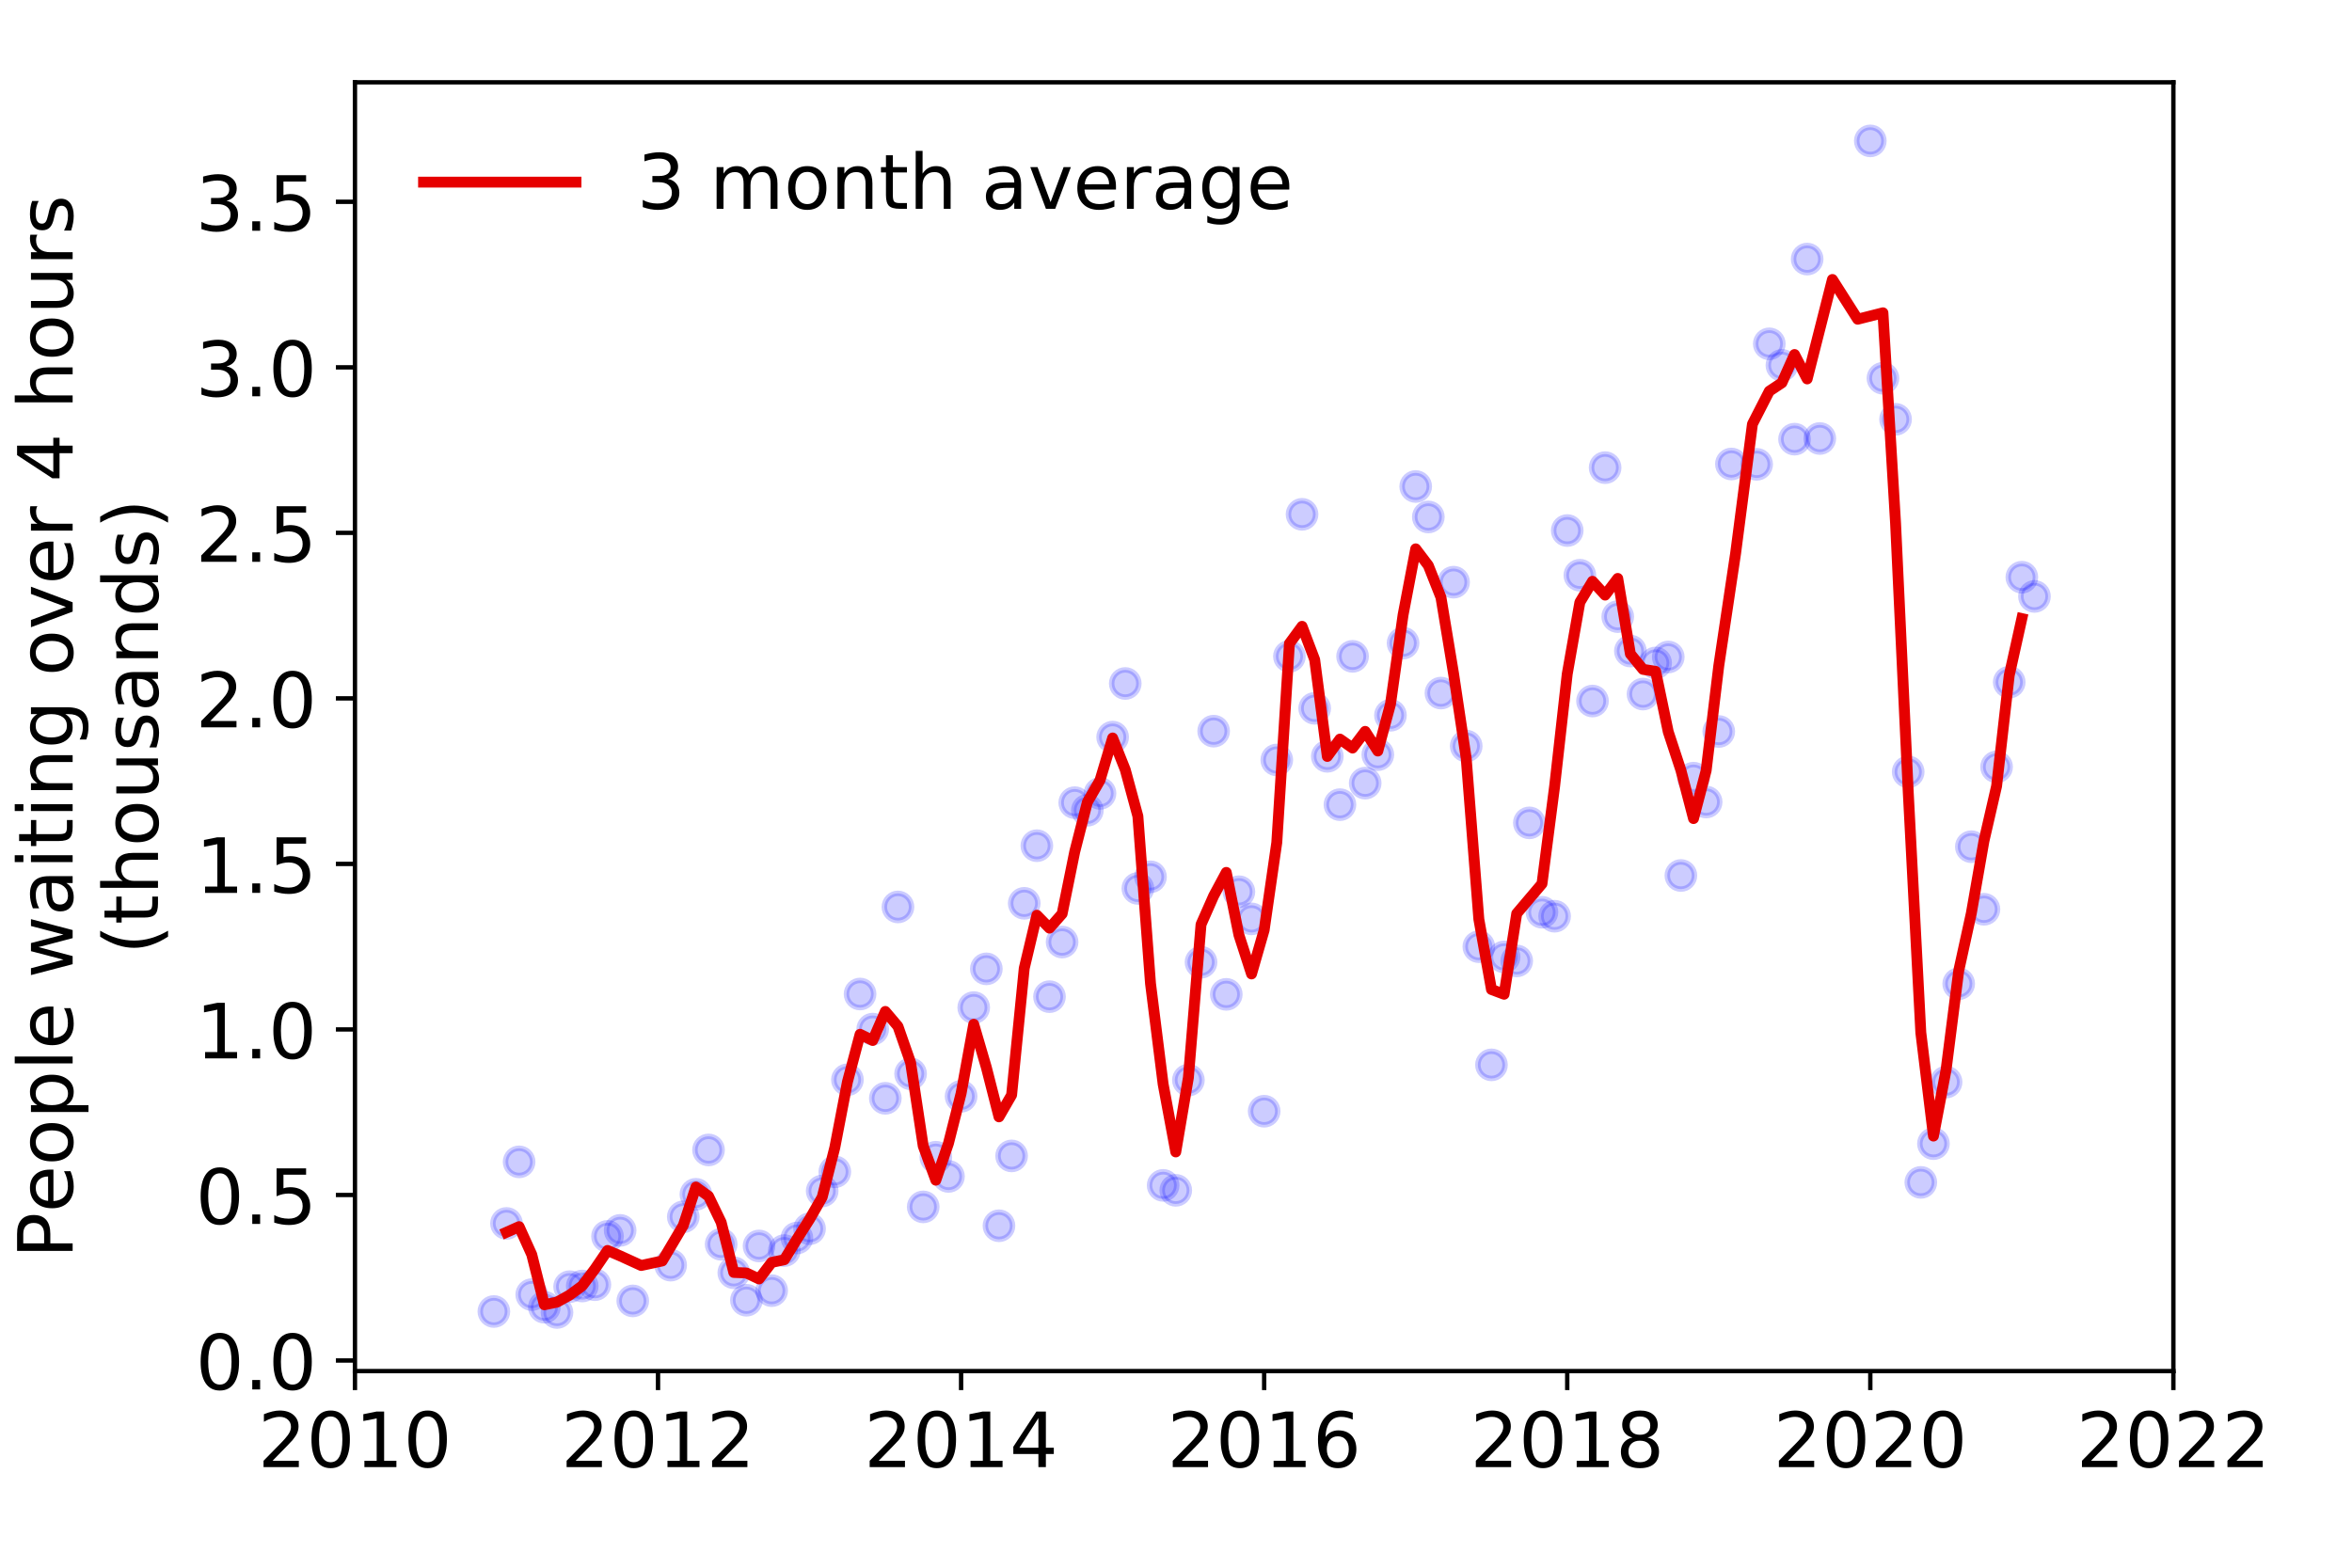 <?xml version="1.0" encoding="utf-8" standalone="no"?>
<!DOCTYPE svg PUBLIC "-//W3C//DTD SVG 1.1//EN"
  "http://www.w3.org/Graphics/SVG/1.1/DTD/svg11.dtd">
<!-- Created with matplotlib (https://matplotlib.org/) -->
<svg height="288pt" version="1.1" viewBox="0 0 432 288" width="432pt" xmlns="http://www.w3.org/2000/svg" xmlns:xlink="http://www.w3.org/1999/xlink">
 <defs>
  <style type="text/css">
*{stroke-linecap:butt;stroke-linejoin:round;}
  </style>
 </defs>
 <g id="figure_1">
  <g id="patch_1">
   <path d="M 0 288 
L 432 288 
L 432 0 
L 0 0 
z
" style="fill:#ffffff;"/>
  </g>
  <g id="axes_1">
   <g id="patch_2">
    <path d="M 65.195 251.88 
L 399.192 251.88 
L 399.192 15.12 
L 65.195 15.12 
z
" style="fill:#ffffff;"/>
   </g>
   <g id="matplotlib.axis_1">
    <g id="xtick_1">
     <g id="line2d_1">
      <defs>
       <path d="M 0 0 
L 0 3.5 
" id="m118f8f3fd8" style="stroke:#000000;stroke-width:0.8;"/>
      </defs>
      <g>
       <use style="stroke:#000000;stroke-width:0.8;" x="65.195" xlink:href="#m118f8f3fd8" y="251.88"/>
      </g>
     </g>
     <g id="text_1">
      <!-- 2010 -->
      <defs>
       <path d="M 19.188 8.297 
L 53.609 8.297 
L 53.609 0 
L 7.328 0 
L 7.328 8.297 
Q 12.938 14.109 22.625 23.891 
Q 32.328 33.688 34.812 36.531 
Q 39.547 41.844 41.422 45.531 
Q 43.312 49.219 43.312 52.781 
Q 43.312 58.594 39.234 62.25 
Q 35.156 65.922 28.609 65.922 
Q 23.969 65.922 18.812 64.312 
Q 13.672 62.703 7.812 59.422 
L 7.812 69.391 
Q 13.766 71.781 18.938 73 
Q 24.125 74.219 28.422 74.219 
Q 39.75 74.219 46.484 68.547 
Q 53.219 62.891 53.219 53.422 
Q 53.219 48.922 51.531 44.891 
Q 49.859 40.875 45.406 35.406 
Q 44.188 33.984 37.641 27.219 
Q 31.109 20.453 19.188 8.297 
z
" id="DejaVuSans-50"/>
       <path d="M 31.781 66.406 
Q 24.172 66.406 20.328 58.906 
Q 16.5 51.422 16.5 36.375 
Q 16.5 21.391 20.328 13.891 
Q 24.172 6.391 31.781 6.391 
Q 39.453 6.391 43.281 13.891 
Q 47.125 21.391 47.125 36.375 
Q 47.125 51.422 43.281 58.906 
Q 39.453 66.406 31.781 66.406 
z
M 31.781 74.219 
Q 44.047 74.219 50.516 64.516 
Q 56.984 54.828 56.984 36.375 
Q 56.984 17.969 50.516 8.266 
Q 44.047 -1.422 31.781 -1.422 
Q 19.531 -1.422 13.062 8.266 
Q 6.594 17.969 6.594 36.375 
Q 6.594 54.828 13.062 64.516 
Q 19.531 74.219 31.781 74.219 
z
" id="DejaVuSans-48"/>
       <path d="M 12.406 8.297 
L 28.516 8.297 
L 28.516 63.922 
L 10.984 60.406 
L 10.984 69.391 
L 28.422 72.906 
L 38.281 72.906 
L 38.281 8.297 
L 54.391 8.297 
L 54.391 0 
L 12.406 0 
z
" id="DejaVuSans-49"/>
      </defs>
      <g transform="translate(47.38 269.518)scale(0.14 -0.14)">
       <use xlink:href="#DejaVuSans-50"/>
       <use x="63.623" xlink:href="#DejaVuSans-48"/>
       <use x="127.246" xlink:href="#DejaVuSans-49"/>
       <use x="190.869" xlink:href="#DejaVuSans-48"/>
      </g>
     </g>
    </g>
    <g id="xtick_2">
     <g id="line2d_2">
      <g>
       <use style="stroke:#000000;stroke-width:0.8;" x="120.861" xlink:href="#m118f8f3fd8" y="251.88"/>
      </g>
     </g>
     <g id="text_2">
      <!-- 2012 -->
      <g transform="translate(103.046 269.518)scale(0.14 -0.14)">
       <use xlink:href="#DejaVuSans-50"/>
       <use x="63.623" xlink:href="#DejaVuSans-48"/>
       <use x="127.246" xlink:href="#DejaVuSans-49"/>
       <use x="190.869" xlink:href="#DejaVuSans-50"/>
      </g>
     </g>
    </g>
    <g id="xtick_3">
     <g id="line2d_3">
      <g>
       <use style="stroke:#000000;stroke-width:0.8;" x="176.528" xlink:href="#m118f8f3fd8" y="251.88"/>
      </g>
     </g>
     <g id="text_3">
      <!-- 2014 -->
      <defs>
       <path d="M 37.797 64.312 
L 12.891 25.391 
L 37.797 25.391 
z
M 35.203 72.906 
L 47.609 72.906 
L 47.609 25.391 
L 58.016 25.391 
L 58.016 17.188 
L 47.609 17.188 
L 47.609 0 
L 37.797 0 
L 37.797 17.188 
L 4.891 17.188 
L 4.891 26.703 
z
" id="DejaVuSans-52"/>
      </defs>
      <g transform="translate(158.713 269.518)scale(0.14 -0.14)">
       <use xlink:href="#DejaVuSans-50"/>
       <use x="63.623" xlink:href="#DejaVuSans-48"/>
       <use x="127.246" xlink:href="#DejaVuSans-49"/>
       <use x="190.869" xlink:href="#DejaVuSans-52"/>
      </g>
     </g>
    </g>
    <g id="xtick_4">
     <g id="line2d_4">
      <g>
       <use style="stroke:#000000;stroke-width:0.8;" x="232.194" xlink:href="#m118f8f3fd8" y="251.88"/>
      </g>
     </g>
     <g id="text_4">
      <!-- 2016 -->
      <defs>
       <path d="M 33.016 40.375 
Q 26.375 40.375 22.484 35.828 
Q 18.609 31.297 18.609 23.391 
Q 18.609 15.531 22.484 10.953 
Q 26.375 6.391 33.016 6.391 
Q 39.656 6.391 43.531 10.953 
Q 47.406 15.531 47.406 23.391 
Q 47.406 31.297 43.531 35.828 
Q 39.656 40.375 33.016 40.375 
z
M 52.594 71.297 
L 52.594 62.312 
Q 48.875 64.062 45.094 64.984 
Q 41.312 65.922 37.594 65.922 
Q 27.828 65.922 22.672 59.328 
Q 17.531 52.734 16.797 39.406 
Q 19.672 43.656 24.016 45.922 
Q 28.375 48.188 33.594 48.188 
Q 44.578 48.188 50.953 41.516 
Q 57.328 34.859 57.328 23.391 
Q 57.328 12.156 50.688 5.359 
Q 44.047 -1.422 33.016 -1.422 
Q 20.359 -1.422 13.672 8.266 
Q 6.984 17.969 6.984 36.375 
Q 6.984 53.656 15.188 63.938 
Q 23.391 74.219 37.203 74.219 
Q 40.922 74.219 44.703 73.484 
Q 48.484 72.75 52.594 71.297 
z
" id="DejaVuSans-54"/>
      </defs>
      <g transform="translate(214.379 269.518)scale(0.14 -0.14)">
       <use xlink:href="#DejaVuSans-50"/>
       <use x="63.623" xlink:href="#DejaVuSans-48"/>
       <use x="127.246" xlink:href="#DejaVuSans-49"/>
       <use x="190.869" xlink:href="#DejaVuSans-54"/>
      </g>
     </g>
    </g>
    <g id="xtick_5">
     <g id="line2d_5">
      <g>
       <use style="stroke:#000000;stroke-width:0.8;" x="287.86" xlink:href="#m118f8f3fd8" y="251.88"/>
      </g>
     </g>
     <g id="text_5">
      <!-- 2018 -->
      <defs>
       <path d="M 31.781 34.625 
Q 24.75 34.625 20.719 30.859 
Q 16.703 27.094 16.703 20.516 
Q 16.703 13.922 20.719 10.156 
Q 24.75 6.391 31.781 6.391 
Q 38.812 6.391 42.859 10.172 
Q 46.922 13.969 46.922 20.516 
Q 46.922 27.094 42.891 30.859 
Q 38.875 34.625 31.781 34.625 
z
M 21.922 38.812 
Q 15.578 40.375 12.031 44.719 
Q 8.5 49.078 8.5 55.328 
Q 8.5 64.062 14.719 69.141 
Q 20.953 74.219 31.781 74.219 
Q 42.672 74.219 48.875 69.141 
Q 55.078 64.062 55.078 55.328 
Q 55.078 49.078 51.531 44.719 
Q 48 40.375 41.703 38.812 
Q 48.828 37.156 52.797 32.312 
Q 56.781 27.484 56.781 20.516 
Q 56.781 9.906 50.312 4.234 
Q 43.844 -1.422 31.781 -1.422 
Q 19.734 -1.422 13.25 4.234 
Q 6.781 9.906 6.781 20.516 
Q 6.781 27.484 10.781 32.312 
Q 14.797 37.156 21.922 38.812 
z
M 18.312 54.391 
Q 18.312 48.734 21.844 45.562 
Q 25.391 42.391 31.781 42.391 
Q 38.141 42.391 41.719 45.562 
Q 45.312 48.734 45.312 54.391 
Q 45.312 60.062 41.719 63.234 
Q 38.141 66.406 31.781 66.406 
Q 25.391 66.406 21.844 63.234 
Q 18.312 60.062 18.312 54.391 
z
" id="DejaVuSans-56"/>
      </defs>
      <g transform="translate(270.045 269.518)scale(0.14 -0.14)">
       <use xlink:href="#DejaVuSans-50"/>
       <use x="63.623" xlink:href="#DejaVuSans-48"/>
       <use x="127.246" xlink:href="#DejaVuSans-49"/>
       <use x="190.869" xlink:href="#DejaVuSans-56"/>
      </g>
     </g>
    </g>
    <g id="xtick_6">
     <g id="line2d_6">
      <g>
       <use style="stroke:#000000;stroke-width:0.8;" x="343.526" xlink:href="#m118f8f3fd8" y="251.88"/>
      </g>
     </g>
     <g id="text_6">
      <!-- 2020 -->
      <g transform="translate(325.711 269.518)scale(0.14 -0.14)">
       <use xlink:href="#DejaVuSans-50"/>
       <use x="63.623" xlink:href="#DejaVuSans-48"/>
       <use x="127.246" xlink:href="#DejaVuSans-50"/>
       <use x="190.869" xlink:href="#DejaVuSans-48"/>
      </g>
     </g>
    </g>
    <g id="xtick_7">
     <g id="line2d_7">
      <g>
       <use style="stroke:#000000;stroke-width:0.8;" x="399.192" xlink:href="#m118f8f3fd8" y="251.88"/>
      </g>
     </g>
     <g id="text_7">
      <!-- 2022 -->
      <g transform="translate(381.377 269.518)scale(0.14 -0.14)">
       <use xlink:href="#DejaVuSans-50"/>
       <use x="63.623" xlink:href="#DejaVuSans-48"/>
       <use x="127.246" xlink:href="#DejaVuSans-50"/>
       <use x="190.869" xlink:href="#DejaVuSans-50"/>
      </g>
     </g>
    </g>
   </g>
   <g id="matplotlib.axis_2">
    <g id="ytick_1">
     <g id="line2d_8">
      <defs>
       <path d="M 0 0 
L -3.5 0 
" id="m96c4d629ee" style="stroke:#000000;stroke-width:0.8;"/>
      </defs>
      <g>
       <use style="stroke:#000000;stroke-width:0.8;" x="65.195" xlink:href="#m96c4d629ee" y="249.937"/>
      </g>
     </g>
     <g id="text_8">
      <!-- 0.0 -->
      <defs>
       <path d="M 10.688 12.406 
L 21 12.406 
L 21 0 
L 10.688 0 
z
" id="DejaVuSans-46"/>
      </defs>
      <g transform="translate(35.931 255.256)scale(0.14 -0.14)">
       <use xlink:href="#DejaVuSans-48"/>
       <use x="63.623" xlink:href="#DejaVuSans-46"/>
       <use x="95.41" xlink:href="#DejaVuSans-48"/>
      </g>
     </g>
    </g>
    <g id="ytick_2">
     <g id="line2d_9">
      <g>
       <use style="stroke:#000000;stroke-width:0.8;" x="65.195" xlink:href="#m96c4d629ee" y="219.528"/>
      </g>
     </g>
     <g id="text_9">
      <!-- 0.5 -->
      <defs>
       <path d="M 10.797 72.906 
L 49.516 72.906 
L 49.516 64.594 
L 19.828 64.594 
L 19.828 46.734 
Q 21.969 47.469 24.109 47.828 
Q 26.266 48.188 28.422 48.188 
Q 40.625 48.188 47.75 41.5 
Q 54.891 34.812 54.891 23.391 
Q 54.891 11.625 47.562 5.094 
Q 40.234 -1.422 26.906 -1.422 
Q 22.312 -1.422 17.547 -0.641 
Q 12.797 0.141 7.719 1.703 
L 7.719 11.625 
Q 12.109 9.234 16.797 8.062 
Q 21.484 6.891 26.703 6.891 
Q 35.156 6.891 40.078 11.328 
Q 45.016 15.766 45.016 23.391 
Q 45.016 31 40.078 35.438 
Q 35.156 39.891 26.703 39.891 
Q 22.75 39.891 18.812 39.016 
Q 14.891 38.141 10.797 36.281 
z
" id="DejaVuSans-53"/>
      </defs>
      <g transform="translate(35.931 224.847)scale(0.14 -0.14)">
       <use xlink:href="#DejaVuSans-48"/>
       <use x="63.623" xlink:href="#DejaVuSans-46"/>
       <use x="95.41" xlink:href="#DejaVuSans-53"/>
      </g>
     </g>
    </g>
    <g id="ytick_3">
     <g id="line2d_10">
      <g>
       <use style="stroke:#000000;stroke-width:0.8;" x="65.195" xlink:href="#m96c4d629ee" y="189.118"/>
      </g>
     </g>
     <g id="text_10">
      <!-- 1.0 -->
      <g transform="translate(35.931 194.437)scale(0.14 -0.14)">
       <use xlink:href="#DejaVuSans-49"/>
       <use x="63.623" xlink:href="#DejaVuSans-46"/>
       <use x="95.41" xlink:href="#DejaVuSans-48"/>
      </g>
     </g>
    </g>
    <g id="ytick_4">
     <g id="line2d_11">
      <g>
       <use style="stroke:#000000;stroke-width:0.8;" x="65.195" xlink:href="#m96c4d629ee" y="158.709"/>
      </g>
     </g>
     <g id="text_11">
      <!-- 1.5 -->
      <g transform="translate(35.931 164.028)scale(0.14 -0.14)">
       <use xlink:href="#DejaVuSans-49"/>
       <use x="63.623" xlink:href="#DejaVuSans-46"/>
       <use x="95.41" xlink:href="#DejaVuSans-53"/>
      </g>
     </g>
    </g>
    <g id="ytick_5">
     <g id="line2d_12">
      <g>
       <use style="stroke:#000000;stroke-width:0.8;" x="65.195" xlink:href="#m96c4d629ee" y="128.3"/>
      </g>
     </g>
     <g id="text_12">
      <!-- 2.0 -->
      <g transform="translate(35.931 133.619)scale(0.14 -0.14)">
       <use xlink:href="#DejaVuSans-50"/>
       <use x="63.623" xlink:href="#DejaVuSans-46"/>
       <use x="95.41" xlink:href="#DejaVuSans-48"/>
      </g>
     </g>
    </g>
    <g id="ytick_6">
     <g id="line2d_13">
      <g>
       <use style="stroke:#000000;stroke-width:0.8;" x="65.195" xlink:href="#m96c4d629ee" y="97.891"/>
      </g>
     </g>
     <g id="text_13">
      <!-- 2.5 -->
      <g transform="translate(35.931 103.21)scale(0.14 -0.14)">
       <use xlink:href="#DejaVuSans-50"/>
       <use x="63.623" xlink:href="#DejaVuSans-46"/>
       <use x="95.41" xlink:href="#DejaVuSans-53"/>
      </g>
     </g>
    </g>
    <g id="ytick_7">
     <g id="line2d_14">
      <g>
       <use style="stroke:#000000;stroke-width:0.8;" x="65.195" xlink:href="#m96c4d629ee" y="67.482"/>
      </g>
     </g>
     <g id="text_14">
      <!-- 3.0 -->
      <defs>
       <path d="M 40.578 39.312 
Q 47.656 37.797 51.625 33 
Q 55.609 28.219 55.609 21.188 
Q 55.609 10.406 48.188 4.484 
Q 40.766 -1.422 27.094 -1.422 
Q 22.516 -1.422 17.656 -0.516 
Q 12.797 0.391 7.625 2.203 
L 7.625 11.719 
Q 11.719 9.328 16.594 8.109 
Q 21.484 6.891 26.812 6.891 
Q 36.078 6.891 40.938 10.547 
Q 45.797 14.203 45.797 21.188 
Q 45.797 27.641 41.281 31.266 
Q 36.766 34.906 28.719 34.906 
L 20.219 34.906 
L 20.219 43.016 
L 29.109 43.016 
Q 36.375 43.016 40.234 45.922 
Q 44.094 48.828 44.094 54.297 
Q 44.094 59.906 40.109 62.906 
Q 36.141 65.922 28.719 65.922 
Q 24.656 65.922 20.016 65.031 
Q 15.375 64.156 9.812 62.312 
L 9.812 71.094 
Q 15.438 72.656 20.344 73.438 
Q 25.25 74.219 29.594 74.219 
Q 40.828 74.219 47.359 69.109 
Q 53.906 64.016 53.906 55.328 
Q 53.906 49.266 50.438 45.094 
Q 46.969 40.922 40.578 39.312 
z
" id="DejaVuSans-51"/>
      </defs>
      <g transform="translate(35.931 72.801)scale(0.14 -0.14)">
       <use xlink:href="#DejaVuSans-51"/>
       <use x="63.623" xlink:href="#DejaVuSans-46"/>
       <use x="95.41" xlink:href="#DejaVuSans-48"/>
      </g>
     </g>
    </g>
    <g id="ytick_8">
     <g id="line2d_15">
      <g>
       <use style="stroke:#000000;stroke-width:0.8;" x="65.195" xlink:href="#m96c4d629ee" y="37.072"/>
      </g>
     </g>
     <g id="text_15">
      <!-- 3.5 -->
      <g transform="translate(35.931 42.391)scale(0.14 -0.14)">
       <use xlink:href="#DejaVuSans-51"/>
       <use x="63.623" xlink:href="#DejaVuSans-46"/>
       <use x="95.41" xlink:href="#DejaVuSans-53"/>
      </g>
     </g>
    </g>
    <g id="text_16">
     <!-- People waiting over 4 hours -->
     <defs>
      <path d="M 19.672 64.797 
L 19.672 37.406 
L 32.078 37.406 
Q 38.969 37.406 42.719 40.969 
Q 46.484 44.531 46.484 51.125 
Q 46.484 57.672 42.719 61.234 
Q 38.969 64.797 32.078 64.797 
z
M 9.812 72.906 
L 32.078 72.906 
Q 44.344 72.906 50.609 67.359 
Q 56.891 61.812 56.891 51.125 
Q 56.891 40.328 50.609 34.812 
Q 44.344 29.297 32.078 29.297 
L 19.672 29.297 
L 19.672 0 
L 9.812 0 
z
" id="DejaVuSans-80"/>
      <path d="M 56.203 29.594 
L 56.203 25.203 
L 14.891 25.203 
Q 15.484 15.922 20.484 11.062 
Q 25.484 6.203 34.422 6.203 
Q 39.594 6.203 44.453 7.469 
Q 49.312 8.734 54.109 11.281 
L 54.109 2.781 
Q 49.266 0.734 44.188 -0.344 
Q 39.109 -1.422 33.891 -1.422 
Q 20.797 -1.422 13.156 6.188 
Q 5.516 13.812 5.516 26.812 
Q 5.516 40.234 12.766 48.109 
Q 20.016 56 32.328 56 
Q 43.359 56 49.781 48.891 
Q 56.203 41.797 56.203 29.594 
z
M 47.219 32.234 
Q 47.125 39.594 43.094 43.984 
Q 39.062 48.391 32.422 48.391 
Q 24.906 48.391 20.391 44.141 
Q 15.875 39.891 15.188 32.172 
z
" id="DejaVuSans-101"/>
      <path d="M 30.609 48.391 
Q 23.391 48.391 19.188 42.75 
Q 14.984 37.109 14.984 27.297 
Q 14.984 17.484 19.156 11.844 
Q 23.344 6.203 30.609 6.203 
Q 37.797 6.203 41.984 11.859 
Q 46.188 17.531 46.188 27.297 
Q 46.188 37.016 41.984 42.703 
Q 37.797 48.391 30.609 48.391 
z
M 30.609 56 
Q 42.328 56 49.016 48.375 
Q 55.719 40.766 55.719 27.297 
Q 55.719 13.875 49.016 6.219 
Q 42.328 -1.422 30.609 -1.422 
Q 18.844 -1.422 12.172 6.219 
Q 5.516 13.875 5.516 27.297 
Q 5.516 40.766 12.172 48.375 
Q 18.844 56 30.609 56 
z
" id="DejaVuSans-111"/>
      <path d="M 18.109 8.203 
L 18.109 -20.797 
L 9.078 -20.797 
L 9.078 54.688 
L 18.109 54.688 
L 18.109 46.391 
Q 20.953 51.266 25.266 53.625 
Q 29.594 56 35.594 56 
Q 45.562 56 51.781 48.094 
Q 58.016 40.188 58.016 27.297 
Q 58.016 14.406 51.781 6.484 
Q 45.562 -1.422 35.594 -1.422 
Q 29.594 -1.422 25.266 0.953 
Q 20.953 3.328 18.109 8.203 
z
M 48.688 27.297 
Q 48.688 37.203 44.609 42.844 
Q 40.531 48.484 33.406 48.484 
Q 26.266 48.484 22.188 42.844 
Q 18.109 37.203 18.109 27.297 
Q 18.109 17.391 22.188 11.75 
Q 26.266 6.109 33.406 6.109 
Q 40.531 6.109 44.609 11.75 
Q 48.688 17.391 48.688 27.297 
z
" id="DejaVuSans-112"/>
      <path d="M 9.422 75.984 
L 18.406 75.984 
L 18.406 0 
L 9.422 0 
z
" id="DejaVuSans-108"/>
      <path id="DejaVuSans-32"/>
      <path d="M 4.203 54.688 
L 13.188 54.688 
L 24.422 12.016 
L 35.594 54.688 
L 46.188 54.688 
L 57.422 12.016 
L 68.609 54.688 
L 77.594 54.688 
L 63.281 0 
L 52.688 0 
L 40.922 44.828 
L 29.109 0 
L 18.5 0 
z
" id="DejaVuSans-119"/>
      <path d="M 34.281 27.484 
Q 23.391 27.484 19.188 25 
Q 14.984 22.516 14.984 16.5 
Q 14.984 11.719 18.141 8.906 
Q 21.297 6.109 26.703 6.109 
Q 34.188 6.109 38.703 11.406 
Q 43.219 16.703 43.219 25.484 
L 43.219 27.484 
z
M 52.203 31.203 
L 52.203 0 
L 43.219 0 
L 43.219 8.297 
Q 40.141 3.328 35.547 0.953 
Q 30.953 -1.422 24.312 -1.422 
Q 15.922 -1.422 10.953 3.297 
Q 6 8.016 6 15.922 
Q 6 25.141 12.172 29.828 
Q 18.359 34.516 30.609 34.516 
L 43.219 34.516 
L 43.219 35.406 
Q 43.219 41.609 39.141 45 
Q 35.062 48.391 27.688 48.391 
Q 23 48.391 18.547 47.266 
Q 14.109 46.141 10.016 43.891 
L 10.016 52.203 
Q 14.938 54.109 19.578 55.047 
Q 24.219 56 28.609 56 
Q 40.484 56 46.344 49.844 
Q 52.203 43.703 52.203 31.203 
z
" id="DejaVuSans-97"/>
      <path d="M 9.422 54.688 
L 18.406 54.688 
L 18.406 0 
L 9.422 0 
z
M 9.422 75.984 
L 18.406 75.984 
L 18.406 64.594 
L 9.422 64.594 
z
" id="DejaVuSans-105"/>
      <path d="M 18.312 70.219 
L 18.312 54.688 
L 36.812 54.688 
L 36.812 47.703 
L 18.312 47.703 
L 18.312 18.016 
Q 18.312 11.328 20.141 9.422 
Q 21.969 7.516 27.594 7.516 
L 36.812 7.516 
L 36.812 0 
L 27.594 0 
Q 17.188 0 13.234 3.875 
Q 9.281 7.766 9.281 18.016 
L 9.281 47.703 
L 2.688 47.703 
L 2.688 54.688 
L 9.281 54.688 
L 9.281 70.219 
z
" id="DejaVuSans-116"/>
      <path d="M 54.891 33.016 
L 54.891 0 
L 45.906 0 
L 45.906 32.719 
Q 45.906 40.484 42.875 44.328 
Q 39.844 48.188 33.797 48.188 
Q 26.516 48.188 22.312 43.547 
Q 18.109 38.922 18.109 30.906 
L 18.109 0 
L 9.078 0 
L 9.078 54.688 
L 18.109 54.688 
L 18.109 46.188 
Q 21.344 51.125 25.703 53.562 
Q 30.078 56 35.797 56 
Q 45.219 56 50.047 50.172 
Q 54.891 44.344 54.891 33.016 
z
" id="DejaVuSans-110"/>
      <path d="M 45.406 27.984 
Q 45.406 37.75 41.375 43.109 
Q 37.359 48.484 30.078 48.484 
Q 22.859 48.484 18.828 43.109 
Q 14.797 37.75 14.797 27.984 
Q 14.797 18.266 18.828 12.891 
Q 22.859 7.516 30.078 7.516 
Q 37.359 7.516 41.375 12.891 
Q 45.406 18.266 45.406 27.984 
z
M 54.391 6.781 
Q 54.391 -7.172 48.188 -13.984 
Q 42 -20.797 29.203 -20.797 
Q 24.469 -20.797 20.266 -20.094 
Q 16.062 -19.391 12.109 -17.922 
L 12.109 -9.188 
Q 16.062 -11.328 19.922 -12.344 
Q 23.781 -13.375 27.781 -13.375 
Q 36.625 -13.375 41.016 -8.766 
Q 45.406 -4.156 45.406 5.172 
L 45.406 9.625 
Q 42.625 4.781 38.281 2.391 
Q 33.938 0 27.875 0 
Q 17.828 0 11.672 7.656 
Q 5.516 15.328 5.516 27.984 
Q 5.516 40.672 11.672 48.328 
Q 17.828 56 27.875 56 
Q 33.938 56 38.281 53.609 
Q 42.625 51.219 45.406 46.391 
L 45.406 54.688 
L 54.391 54.688 
z
" id="DejaVuSans-103"/>
      <path d="M 2.984 54.688 
L 12.5 54.688 
L 29.594 8.797 
L 46.688 54.688 
L 56.203 54.688 
L 35.688 0 
L 23.484 0 
z
" id="DejaVuSans-118"/>
      <path d="M 41.109 46.297 
Q 39.594 47.172 37.812 47.578 
Q 36.031 48 33.891 48 
Q 26.266 48 22.188 43.047 
Q 18.109 38.094 18.109 28.812 
L 18.109 0 
L 9.078 0 
L 9.078 54.688 
L 18.109 54.688 
L 18.109 46.188 
Q 20.953 51.172 25.484 53.578 
Q 30.031 56 36.531 56 
Q 37.453 56 38.578 55.875 
Q 39.703 55.766 41.062 55.516 
z
" id="DejaVuSans-114"/>
      <path d="M 54.891 33.016 
L 54.891 0 
L 45.906 0 
L 45.906 32.719 
Q 45.906 40.484 42.875 44.328 
Q 39.844 48.188 33.797 48.188 
Q 26.516 48.188 22.312 43.547 
Q 18.109 38.922 18.109 30.906 
L 18.109 0 
L 9.078 0 
L 9.078 75.984 
L 18.109 75.984 
L 18.109 46.188 
Q 21.344 51.125 25.703 53.562 
Q 30.078 56 35.797 56 
Q 45.219 56 50.047 50.172 
Q 54.891 44.344 54.891 33.016 
z
" id="DejaVuSans-104"/>
      <path d="M 8.5 21.578 
L 8.5 54.688 
L 17.484 54.688 
L 17.484 21.922 
Q 17.484 14.156 20.5 10.266 
Q 23.531 6.391 29.594 6.391 
Q 36.859 6.391 41.078 11.031 
Q 45.312 15.672 45.312 23.688 
L 45.312 54.688 
L 54.297 54.688 
L 54.297 0 
L 45.312 0 
L 45.312 8.406 
Q 42.047 3.422 37.719 1 
Q 33.406 -1.422 27.688 -1.422 
Q 18.266 -1.422 13.375 4.438 
Q 8.5 10.297 8.5 21.578 
z
M 31.109 56 
z
" id="DejaVuSans-117"/>
      <path d="M 44.281 53.078 
L 44.281 44.578 
Q 40.484 46.531 36.375 47.5 
Q 32.281 48.484 27.875 48.484 
Q 21.188 48.484 17.844 46.438 
Q 14.5 44.391 14.5 40.281 
Q 14.5 37.156 16.891 35.375 
Q 19.281 33.594 26.516 31.984 
L 29.594 31.297 
Q 39.156 29.25 43.188 25.516 
Q 47.219 21.781 47.219 15.094 
Q 47.219 7.469 41.188 3.016 
Q 35.156 -1.422 24.609 -1.422 
Q 20.219 -1.422 15.453 -0.562 
Q 10.688 0.297 5.422 2 
L 5.422 11.281 
Q 10.406 8.688 15.234 7.391 
Q 20.062 6.109 24.812 6.109 
Q 31.156 6.109 34.562 8.281 
Q 37.984 10.453 37.984 14.406 
Q 37.984 18.062 35.516 20.016 
Q 33.062 21.969 24.703 23.781 
L 21.578 24.516 
Q 13.234 26.266 9.516 29.906 
Q 5.812 33.547 5.812 39.891 
Q 5.812 47.609 11.281 51.797 
Q 16.75 56 26.812 56 
Q 31.781 56 36.172 55.266 
Q 40.578 54.547 44.281 53.078 
z
" id="DejaVuSans-115"/>
     </defs>
     <g transform="translate(13.342 231.175)rotate(-90)scale(0.14 -0.14)">
      <use xlink:href="#DejaVuSans-80"/>
      <use x="60.256" xlink:href="#DejaVuSans-101"/>
      <use x="121.779" xlink:href="#DejaVuSans-111"/>
      <use x="182.961" xlink:href="#DejaVuSans-112"/>
      <use x="246.438" xlink:href="#DejaVuSans-108"/>
      <use x="274.221" xlink:href="#DejaVuSans-101"/>
      <use x="335.744" xlink:href="#DejaVuSans-32"/>
      <use x="367.531" xlink:href="#DejaVuSans-119"/>
      <use x="449.318" xlink:href="#DejaVuSans-97"/>
      <use x="510.598" xlink:href="#DejaVuSans-105"/>
      <use x="538.381" xlink:href="#DejaVuSans-116"/>
      <use x="577.59" xlink:href="#DejaVuSans-105"/>
      <use x="605.373" xlink:href="#DejaVuSans-110"/>
      <use x="668.752" xlink:href="#DejaVuSans-103"/>
      <use x="732.229" xlink:href="#DejaVuSans-32"/>
      <use x="764.016" xlink:href="#DejaVuSans-111"/>
      <use x="825.197" xlink:href="#DejaVuSans-118"/>
      <use x="884.377" xlink:href="#DejaVuSans-101"/>
      <use x="945.9" xlink:href="#DejaVuSans-114"/>
      <use x="987.014" xlink:href="#DejaVuSans-32"/>
      <use x="1018.801" xlink:href="#DejaVuSans-52"/>
      <use x="1082.424" xlink:href="#DejaVuSans-32"/>
      <use x="1114.211" xlink:href="#DejaVuSans-104"/>
      <use x="1177.59" xlink:href="#DejaVuSans-111"/>
      <use x="1238.771" xlink:href="#DejaVuSans-117"/>
      <use x="1302.15" xlink:href="#DejaVuSans-114"/>
      <use x="1343.264" xlink:href="#DejaVuSans-115"/>
     </g>
     <!-- (thousands) -->
     <defs>
      <path d="M 31 75.875 
Q 24.469 64.656 21.281 53.656 
Q 18.109 42.672 18.109 31.391 
Q 18.109 20.125 21.312 9.062 
Q 24.516 -2 31 -13.188 
L 23.188 -13.188 
Q 15.875 -1.703 12.234 9.375 
Q 8.594 20.453 8.594 31.391 
Q 8.594 42.281 12.203 53.312 
Q 15.828 64.359 23.188 75.875 
z
" id="DejaVuSans-40"/>
      <path d="M 45.406 46.391 
L 45.406 75.984 
L 54.391 75.984 
L 54.391 0 
L 45.406 0 
L 45.406 8.203 
Q 42.578 3.328 38.25 0.953 
Q 33.938 -1.422 27.875 -1.422 
Q 17.969 -1.422 11.734 6.484 
Q 5.516 14.406 5.516 27.297 
Q 5.516 40.188 11.734 48.094 
Q 17.969 56 27.875 56 
Q 33.938 56 38.25 53.625 
Q 42.578 51.266 45.406 46.391 
z
M 14.797 27.297 
Q 14.797 17.391 18.875 11.75 
Q 22.953 6.109 30.078 6.109 
Q 37.203 6.109 41.297 11.75 
Q 45.406 17.391 45.406 27.297 
Q 45.406 37.203 41.297 42.844 
Q 37.203 48.484 30.078 48.484 
Q 22.953 48.484 18.875 42.844 
Q 14.797 37.203 14.797 27.297 
z
" id="DejaVuSans-100"/>
      <path d="M 8.016 75.875 
L 15.828 75.875 
Q 23.141 64.359 26.781 53.312 
Q 30.422 42.281 30.422 31.391 
Q 30.422 20.453 26.781 9.375 
Q 23.141 -1.703 15.828 -13.188 
L 8.016 -13.188 
Q 14.5 -2 17.703 9.062 
Q 20.906 20.125 20.906 31.391 
Q 20.906 42.672 17.703 53.656 
Q 14.5 64.656 8.016 75.875 
z
" id="DejaVuSans-41"/>
     </defs>
     <g transform="translate(29.019 175.325)rotate(-90)scale(0.14 -0.14)">
      <use xlink:href="#DejaVuSans-40"/>
      <use x="39.014" xlink:href="#DejaVuSans-116"/>
      <use x="78.223" xlink:href="#DejaVuSans-104"/>
      <use x="141.602" xlink:href="#DejaVuSans-111"/>
      <use x="202.783" xlink:href="#DejaVuSans-117"/>
      <use x="266.162" xlink:href="#DejaVuSans-115"/>
      <use x="318.262" xlink:href="#DejaVuSans-97"/>
      <use x="379.541" xlink:href="#DejaVuSans-110"/>
      <use x="442.92" xlink:href="#DejaVuSans-100"/>
      <use x="506.396" xlink:href="#DejaVuSans-115"/>
      <use x="558.496" xlink:href="#DejaVuSans-41"/>
     </g>
    </g>
   </g>
   <g id="line2d_16">
    <defs>
     <path d="M 0 2.5 
C 0.663 2.5 1.299 2.237 1.768 1.768 
C 2.237 1.299 2.5 0.663 2.5 0 
C 2.5 -0.663 2.237 -1.299 1.768 -1.768 
C 1.299 -2.237 0.663 -2.5 0 -2.5 
C -0.663 -2.5 -1.299 -2.237 -1.768 -1.768 
C -2.237 -1.299 -2.5 -0.663 -2.5 0 
C -2.5 0.663 -2.237 1.299 -1.768 1.768 
C -1.299 2.237 -0.663 2.5 0 2.5 
z
" id="m6b27c18e7a" style="stroke:#0000ff;stroke-opacity:0.2;"/>
    </defs>
    <g clip-path="url(#p7da8504155)">
     <use style="fill:#0000ff;fill-opacity:0.2;stroke:#0000ff;stroke-opacity:0.2;" x="373.679" xlink:href="#m6b27c18e7a" y="109.568"/>
     <use style="fill:#0000ff;fill-opacity:0.2;stroke:#0000ff;stroke-opacity:0.2;" x="371.359" xlink:href="#m6b27c18e7a" y="106.04"/>
     <use style="fill:#0000ff;fill-opacity:0.2;stroke:#0000ff;stroke-opacity:0.2;" x="369.04" xlink:href="#m6b27c18e7a" y="125.32"/>
     <use style="fill:#0000ff;fill-opacity:0.2;stroke:#0000ff;stroke-opacity:0.2;" x="366.721" xlink:href="#m6b27c18e7a" y="140.889"/>
     <use style="fill:#0000ff;fill-opacity:0.2;stroke:#0000ff;stroke-opacity:0.2;" x="364.401" xlink:href="#m6b27c18e7a" y="167.041"/>
     <use style="fill:#0000ff;fill-opacity:0.2;stroke:#0000ff;stroke-opacity:0.2;" x="362.082" xlink:href="#m6b27c18e7a" y="155.547"/>
     <use style="fill:#0000ff;fill-opacity:0.2;stroke:#0000ff;stroke-opacity:0.2;" x="359.762" xlink:href="#m6b27c18e7a" y="180.725"/>
     <use style="fill:#0000ff;fill-opacity:0.2;stroke:#0000ff;stroke-opacity:0.2;" x="357.443" xlink:href="#m6b27c18e7a" y="198.789"/>
     <use style="fill:#0000ff;fill-opacity:0.2;stroke:#0000ff;stroke-opacity:0.2;" x="355.123" xlink:href="#m6b27c18e7a" y="210.101"/>
     <use style="fill:#0000ff;fill-opacity:0.2;stroke:#0000ff;stroke-opacity:0.2;" x="352.804" xlink:href="#m6b27c18e7a" y="217.217"/>
     <use style="fill:#0000ff;fill-opacity:0.2;stroke:#0000ff;stroke-opacity:0.2;" x="350.485" xlink:href="#m6b27c18e7a" y="141.802"/>
     <use style="fill:#0000ff;fill-opacity:0.2;stroke:#0000ff;stroke-opacity:0.2;" x="348.165" xlink:href="#m6b27c18e7a" y="77.03"/>
     <use style="fill:#0000ff;fill-opacity:0.2;stroke:#0000ff;stroke-opacity:0.2;" x="345.846" xlink:href="#m6b27c18e7a" y="69.489"/>
     <use style="fill:#0000ff;fill-opacity:0.2;stroke:#0000ff;stroke-opacity:0.2;" x="343.526" xlink:href="#m6b27c18e7a" y="25.882"/>
     <use style="fill:#0000ff;fill-opacity:0.2;stroke:#0000ff;stroke-opacity:0.2;" x="334.249" xlink:href="#m6b27c18e7a" y="80.558"/>
     <use style="fill:#0000ff;fill-opacity:0.2;stroke:#0000ff;stroke-opacity:0.2;" x="331.929" xlink:href="#m6b27c18e7a" y="47.594"/>
     <use style="fill:#0000ff;fill-opacity:0.2;stroke:#0000ff;stroke-opacity:0.2;" x="329.61" xlink:href="#m6b27c18e7a" y="80.679"/>
     <use style="fill:#0000ff;fill-opacity:0.2;stroke:#0000ff;stroke-opacity:0.2;" x="327.29" xlink:href="#m6b27c18e7a" y="67.117"/>
     <use style="fill:#0000ff;fill-opacity:0.2;stroke:#0000ff;stroke-opacity:0.2;" x="324.971" xlink:href="#m6b27c18e7a" y="63.164"/>
     <use style="fill:#0000ff;fill-opacity:0.2;stroke:#0000ff;stroke-opacity:0.2;" x="322.651" xlink:href="#m6b27c18e7a" y="85.301"/>
     <use style="fill:#0000ff;fill-opacity:0.2;stroke:#0000ff;stroke-opacity:0.2;" x="318.013" xlink:href="#m6b27c18e7a" y="85.241"/>
     <use style="fill:#0000ff;fill-opacity:0.2;stroke:#0000ff;stroke-opacity:0.2;" x="315.693" xlink:href="#m6b27c18e7a" y="134.382"/>
     <use style="fill:#0000ff;fill-opacity:0.2;stroke:#0000ff;stroke-opacity:0.2;" x="313.374" xlink:href="#m6b27c18e7a" y="147.336"/>
     <use style="fill:#0000ff;fill-opacity:0.2;stroke:#0000ff;stroke-opacity:0.2;" x="311.054" xlink:href="#m6b27c18e7a" y="142.957"/>
     <use style="fill:#0000ff;fill-opacity:0.2;stroke:#0000ff;stroke-opacity:0.2;" x="308.735" xlink:href="#m6b27c18e7a" y="160.838"/>
     <use style="fill:#0000ff;fill-opacity:0.2;stroke:#0000ff;stroke-opacity:0.2;" x="306.415" xlink:href="#m6b27c18e7a" y="120.698"/>
     <use style="fill:#0000ff;fill-opacity:0.2;stroke:#0000ff;stroke-opacity:0.2;" x="304.096" xlink:href="#m6b27c18e7a" y="121.792"/>
     <use style="fill:#0000ff;fill-opacity:0.2;stroke:#0000ff;stroke-opacity:0.2;" x="301.777" xlink:href="#m6b27c18e7a" y="127.509"/>
     <use style="fill:#0000ff;fill-opacity:0.2;stroke:#0000ff;stroke-opacity:0.2;" x="299.457" xlink:href="#m6b27c18e7a" y="119.603"/>
     <use style="fill:#0000ff;fill-opacity:0.2;stroke:#0000ff;stroke-opacity:0.2;" x="297.138" xlink:href="#m6b27c18e7a" y="113.278"/>
     <use style="fill:#0000ff;fill-opacity:0.2;stroke:#0000ff;stroke-opacity:0.2;" x="294.818" xlink:href="#m6b27c18e7a" y="85.91"/>
     <use style="fill:#0000ff;fill-opacity:0.2;stroke:#0000ff;stroke-opacity:0.2;" x="292.499" xlink:href="#m6b27c18e7a" y="128.787"/>
     <use style="fill:#0000ff;fill-opacity:0.2;stroke:#0000ff;stroke-opacity:0.2;" x="290.179" xlink:href="#m6b27c18e7a" y="105.676"/>
     <use style="fill:#0000ff;fill-opacity:0.2;stroke:#0000ff;stroke-opacity:0.2;" x="287.86" xlink:href="#m6b27c18e7a" y="97.465"/>
     <use style="fill:#0000ff;fill-opacity:0.2;stroke:#0000ff;stroke-opacity:0.2;" x="285.541" xlink:href="#m6b27c18e7a" y="168.319"/>
     <use style="fill:#0000ff;fill-opacity:0.2;stroke:#0000ff;stroke-opacity:0.2;" x="283.221" xlink:href="#m6b27c18e7a" y="167.589"/>
     <use style="fill:#0000ff;fill-opacity:0.2;stroke:#0000ff;stroke-opacity:0.2;" x="280.902" xlink:href="#m6b27c18e7a" y="151.168"/>
     <use style="fill:#0000ff;fill-opacity:0.2;stroke:#0000ff;stroke-opacity:0.2;" x="278.582" xlink:href="#m6b27c18e7a" y="176.529"/>
     <use style="fill:#0000ff;fill-opacity:0.2;stroke:#0000ff;stroke-opacity:0.2;" x="276.263" xlink:href="#m6b27c18e7a" y="175.799"/>
     <use style="fill:#0000ff;fill-opacity:0.2;stroke:#0000ff;stroke-opacity:0.2;" x="273.943" xlink:href="#m6b27c18e7a" y="195.626"/>
     <use style="fill:#0000ff;fill-opacity:0.2;stroke:#0000ff;stroke-opacity:0.2;" x="271.624" xlink:href="#m6b27c18e7a" y="173.914"/>
     <use style="fill:#0000ff;fill-opacity:0.2;stroke:#0000ff;stroke-opacity:0.2;" x="269.305" xlink:href="#m6b27c18e7a" y="137.058"/>
     <use style="fill:#0000ff;fill-opacity:0.2;stroke:#0000ff;stroke-opacity:0.2;" x="266.985" xlink:href="#m6b27c18e7a" y="106.953"/>
     <use style="fill:#0000ff;fill-opacity:0.2;stroke:#0000ff;stroke-opacity:0.2;" x="264.666" xlink:href="#m6b27c18e7a" y="127.327"/>
     <use style="fill:#0000ff;fill-opacity:0.2;stroke:#0000ff;stroke-opacity:0.2;" x="262.346" xlink:href="#m6b27c18e7a" y="94.972"/>
     <use style="fill:#0000ff;fill-opacity:0.2;stroke:#0000ff;stroke-opacity:0.2;" x="260.027" xlink:href="#m6b27c18e7a" y="89.376"/>
     <use style="fill:#0000ff;fill-opacity:0.2;stroke:#0000ff;stroke-opacity:0.2;" x="257.707" xlink:href="#m6b27c18e7a" y="118.143"/>
     <use style="fill:#0000ff;fill-opacity:0.2;stroke:#0000ff;stroke-opacity:0.2;" x="255.388" xlink:href="#m6b27c18e7a" y="131.402"/>
     <use style="fill:#0000ff;fill-opacity:0.2;stroke:#0000ff;stroke-opacity:0.2;" x="253.069" xlink:href="#m6b27c18e7a" y="138.639"/>
     <use style="fill:#0000ff;fill-opacity:0.2;stroke:#0000ff;stroke-opacity:0.2;" x="250.749" xlink:href="#m6b27c18e7a" y="143.87"/>
     <use style="fill:#0000ff;fill-opacity:0.2;stroke:#0000ff;stroke-opacity:0.2;" x="248.43" xlink:href="#m6b27c18e7a" y="120.576"/>
     <use style="fill:#0000ff;fill-opacity:0.2;stroke:#0000ff;stroke-opacity:0.2;" x="246.11" xlink:href="#m6b27c18e7a" y="147.823"/>
     <use style="fill:#0000ff;fill-opacity:0.2;stroke:#0000ff;stroke-opacity:0.2;" x="243.791" xlink:href="#m6b27c18e7a" y="138.943"/>
     <use style="fill:#0000ff;fill-opacity:0.2;stroke:#0000ff;stroke-opacity:0.2;" x="241.471" xlink:href="#m6b27c18e7a" y="130.125"/>
     <use style="fill:#0000ff;fill-opacity:0.2;stroke:#0000ff;stroke-opacity:0.2;" x="239.152" xlink:href="#m6b27c18e7a" y="94.485"/>
     <use style="fill:#0000ff;fill-opacity:0.2;stroke:#0000ff;stroke-opacity:0.2;" x="236.833" xlink:href="#m6b27c18e7a" y="120.576"/>
     <use style="fill:#0000ff;fill-opacity:0.2;stroke:#0000ff;stroke-opacity:0.2;" x="234.513" xlink:href="#m6b27c18e7a" y="139.612"/>
     <use style="fill:#0000ff;fill-opacity:0.2;stroke:#0000ff;stroke-opacity:0.2;" x="232.194" xlink:href="#m6b27c18e7a" y="204.141"/>
     <use style="fill:#0000ff;fill-opacity:0.2;stroke:#0000ff;stroke-opacity:0.2;" x="229.874" xlink:href="#m6b27c18e7a" y="168.805"/>
     <use style="fill:#0000ff;fill-opacity:0.2;stroke:#0000ff;stroke-opacity:0.2;" x="227.555" xlink:href="#m6b27c18e7a" y="163.818"/>
     <use style="fill:#0000ff;fill-opacity:0.2;stroke:#0000ff;stroke-opacity:0.2;" x="225.235" xlink:href="#m6b27c18e7a" y="182.672"/>
     <use style="fill:#0000ff;fill-opacity:0.2;stroke:#0000ff;stroke-opacity:0.2;" x="222.916" xlink:href="#m6b27c18e7a" y="134.321"/>
     <use style="fill:#0000ff;fill-opacity:0.2;stroke:#0000ff;stroke-opacity:0.2;" x="220.597" xlink:href="#m6b27c18e7a" y="176.772"/>
     <use style="fill:#0000ff;fill-opacity:0.2;stroke:#0000ff;stroke-opacity:0.2;" x="218.277" xlink:href="#m6b27c18e7a" y="198.424"/>
     <use style="fill:#0000ff;fill-opacity:0.2;stroke:#0000ff;stroke-opacity:0.2;" x="215.958" xlink:href="#m6b27c18e7a" y="218.676"/>
     <use style="fill:#0000ff;fill-opacity:0.2;stroke:#0000ff;stroke-opacity:0.2;" x="213.638" xlink:href="#m6b27c18e7a" y="217.764"/>
     <use style="fill:#0000ff;fill-opacity:0.2;stroke:#0000ff;stroke-opacity:0.2;" x="211.319" xlink:href="#m6b27c18e7a" y="161.081"/>
     <use style="fill:#0000ff;fill-opacity:0.2;stroke:#0000ff;stroke-opacity:0.2;" x="208.999" xlink:href="#m6b27c18e7a" y="163.21"/>
     <use style="fill:#0000ff;fill-opacity:0.2;stroke:#0000ff;stroke-opacity:0.2;" x="206.68" xlink:href="#m6b27c18e7a" y="125.563"/>
     <use style="fill:#0000ff;fill-opacity:0.2;stroke:#0000ff;stroke-opacity:0.2;" x="204.361" xlink:href="#m6b27c18e7a" y="135.416"/>
     <use style="fill:#0000ff;fill-opacity:0.2;stroke:#0000ff;stroke-opacity:0.2;" x="202.041" xlink:href="#m6b27c18e7a" y="145.755"/>
     <use style="fill:#0000ff;fill-opacity:0.2;stroke:#0000ff;stroke-opacity:0.2;" x="199.722" xlink:href="#m6b27c18e7a" y="148.857"/>
     <use style="fill:#0000ff;fill-opacity:0.2;stroke:#0000ff;stroke-opacity:0.2;" x="197.402" xlink:href="#m6b27c18e7a" y="147.458"/>
     <use style="fill:#0000ff;fill-opacity:0.2;stroke:#0000ff;stroke-opacity:0.2;" x="195.083" xlink:href="#m6b27c18e7a" y="173.062"/>
     <use style="fill:#0000ff;fill-opacity:0.2;stroke:#0000ff;stroke-opacity:0.2;" x="192.763" xlink:href="#m6b27c18e7a" y="183.097"/>
     <use style="fill:#0000ff;fill-opacity:0.2;stroke:#0000ff;stroke-opacity:0.2;" x="190.444" xlink:href="#m6b27c18e7a" y="155.364"/>
     <use style="fill:#0000ff;fill-opacity:0.2;stroke:#0000ff;stroke-opacity:0.2;" x="188.125" xlink:href="#m6b27c18e7a" y="165.947"/>
     <use style="fill:#0000ff;fill-opacity:0.2;stroke:#0000ff;stroke-opacity:0.2;" x="185.805" xlink:href="#m6b27c18e7a" y="212.351"/>
     <use style="fill:#0000ff;fill-opacity:0.2;stroke:#0000ff;stroke-opacity:0.2;" x="183.486" xlink:href="#m6b27c18e7a" y="225.184"/>
     <use style="fill:#0000ff;fill-opacity:0.2;stroke:#0000ff;stroke-opacity:0.2;" x="181.166" xlink:href="#m6b27c18e7a" y="177.989"/>
     <use style="fill:#0000ff;fill-opacity:0.2;stroke:#0000ff;stroke-opacity:0.2;" x="178.847" xlink:href="#m6b27c18e7a" y="185.104"/>
     <use style="fill:#0000ff;fill-opacity:0.2;stroke:#0000ff;stroke-opacity:0.2;" x="176.528" xlink:href="#m6b27c18e7a" y="201.404"/>
     <use style="fill:#0000ff;fill-opacity:0.2;stroke:#0000ff;stroke-opacity:0.2;" x="174.208" xlink:href="#m6b27c18e7a" y="216.122"/>
     <use style="fill:#0000ff;fill-opacity:0.2;stroke:#0000ff;stroke-opacity:0.2;" x="171.889" xlink:href="#m6b27c18e7a" y="212.594"/>
     <use style="fill:#0000ff;fill-opacity:0.2;stroke:#0000ff;stroke-opacity:0.2;" x="169.569" xlink:href="#m6b27c18e7a" y="221.717"/>
     <use style="fill:#0000ff;fill-opacity:0.2;stroke:#0000ff;stroke-opacity:0.2;" x="167.25" xlink:href="#m6b27c18e7a" y="197.268"/>
     <use style="fill:#0000ff;fill-opacity:0.2;stroke:#0000ff;stroke-opacity:0.2;" x="164.93" xlink:href="#m6b27c18e7a" y="166.616"/>
     <use style="fill:#0000ff;fill-opacity:0.2;stroke:#0000ff;stroke-opacity:0.2;" x="162.611" xlink:href="#m6b27c18e7a" y="201.769"/>
     <use style="fill:#0000ff;fill-opacity:0.2;stroke:#0000ff;stroke-opacity:0.2;" x="160.292" xlink:href="#m6b27c18e7a" y="189.058"/>
     <use style="fill:#0000ff;fill-opacity:0.2;stroke:#0000ff;stroke-opacity:0.2;" x="157.972" xlink:href="#m6b27c18e7a" y="182.611"/>
     <use style="fill:#0000ff;fill-opacity:0.2;stroke:#0000ff;stroke-opacity:0.2;" x="155.653" xlink:href="#m6b27c18e7a" y="198.363"/>
     <use style="fill:#0000ff;fill-opacity:0.2;stroke:#0000ff;stroke-opacity:0.2;" x="153.333" xlink:href="#m6b27c18e7a" y="215.27"/>
     <use style="fill:#0000ff;fill-opacity:0.2;stroke:#0000ff;stroke-opacity:0.2;" x="151.014" xlink:href="#m6b27c18e7a" y="218.798"/>
     <use style="fill:#0000ff;fill-opacity:0.2;stroke:#0000ff;stroke-opacity:0.2;" x="148.694" xlink:href="#m6b27c18e7a" y="225.731"/>
     <use style="fill:#0000ff;fill-opacity:0.2;stroke:#0000ff;stroke-opacity:0.2;" x="146.375" xlink:href="#m6b27c18e7a" y="227.434"/>
     <use style="fill:#0000ff;fill-opacity:0.2;stroke:#0000ff;stroke-opacity:0.2;" x="144.056" xlink:href="#m6b27c18e7a" y="229.745"/>
     <use style="fill:#0000ff;fill-opacity:0.2;stroke:#0000ff;stroke-opacity:0.2;" x="141.736" xlink:href="#m6b27c18e7a" y="237.104"/>
     <use style="fill:#0000ff;fill-opacity:0.2;stroke:#0000ff;stroke-opacity:0.2;" x="139.417" xlink:href="#m6b27c18e7a" y="228.894"/>
     <use style="fill:#0000ff;fill-opacity:0.2;stroke:#0000ff;stroke-opacity:0.2;" x="137.097" xlink:href="#m6b27c18e7a" y="238.868"/>
     <use style="fill:#0000ff;fill-opacity:0.2;stroke:#0000ff;stroke-opacity:0.2;" x="134.778" xlink:href="#m6b27c18e7a" y="233.82"/>
     <use style="fill:#0000ff;fill-opacity:0.2;stroke:#0000ff;stroke-opacity:0.2;" x="132.458" xlink:href="#m6b27c18e7a" y="228.59"/>
     <use style="fill:#0000ff;fill-opacity:0.2;stroke:#0000ff;stroke-opacity:0.2;" x="130.139" xlink:href="#m6b27c18e7a" y="211.256"/>
     <use style="fill:#0000ff;fill-opacity:0.2;stroke:#0000ff;stroke-opacity:0.2;" x="127.82" xlink:href="#m6b27c18e7a" y="219.406"/>
     <use style="fill:#0000ff;fill-opacity:0.2;stroke:#0000ff;stroke-opacity:0.2;" x="125.5" xlink:href="#m6b27c18e7a" y="223.542"/>
     <use style="fill:#0000ff;fill-opacity:0.2;stroke:#0000ff;stroke-opacity:0.2;" x="123.181" xlink:href="#m6b27c18e7a" y="232.421"/>
     <use style="fill:#0000ff;fill-opacity:0.2;stroke:#0000ff;stroke-opacity:0.2;" x="116.222" xlink:href="#m6b27c18e7a" y="238.99"/>
     <use style="fill:#0000ff;fill-opacity:0.2;stroke:#0000ff;stroke-opacity:0.2;" x="113.903" xlink:href="#m6b27c18e7a" y="226.035"/>
     <use style="fill:#0000ff;fill-opacity:0.2;stroke:#0000ff;stroke-opacity:0.2;" x="111.584" xlink:href="#m6b27c18e7a" y="227.13"/>
     <use style="fill:#0000ff;fill-opacity:0.2;stroke:#0000ff;stroke-opacity:0.2;" x="109.264" xlink:href="#m6b27c18e7a" y="236.009"/>
     <use style="fill:#0000ff;fill-opacity:0.2;stroke:#0000ff;stroke-opacity:0.2;" x="106.945" xlink:href="#m6b27c18e7a" y="236.253"/>
     <use style="fill:#0000ff;fill-opacity:0.2;stroke:#0000ff;stroke-opacity:0.2;" x="104.625" xlink:href="#m6b27c18e7a" y="236.374"/>
     <use style="fill:#0000ff;fill-opacity:0.2;stroke:#0000ff;stroke-opacity:0.2;" x="102.306" xlink:href="#m6b27c18e7a" y="241.118"/>
     <use style="fill:#0000ff;fill-opacity:0.2;stroke:#0000ff;stroke-opacity:0.2;" x="99.986" xlink:href="#m6b27c18e7a" y="240.145"/>
     <use style="fill:#0000ff;fill-opacity:0.2;stroke:#0000ff;stroke-opacity:0.2;" x="97.667" xlink:href="#m6b27c18e7a" y="237.834"/>
     <use style="fill:#0000ff;fill-opacity:0.2;stroke:#0000ff;stroke-opacity:0.2;" x="95.348" xlink:href="#m6b27c18e7a" y="213.446"/>
     <use style="fill:#0000ff;fill-opacity:0.2;stroke:#0000ff;stroke-opacity:0.2;" x="93.028" xlink:href="#m6b27c18e7a" y="224.758"/>
     <use style="fill:#0000ff;fill-opacity:0.2;stroke:#0000ff;stroke-opacity:0.2;" x="90.709" xlink:href="#m6b27c18e7a" y="240.936"/>
    </g>
   </g>
   <g id="line2d_17">
    <path clip-path="url(#p7da8504155)" d="M 371.359 113.643 
L 369.04 124.083 
L 366.721 144.417 
L 364.401 154.492 
L 362.082 167.771 
L 359.762 178.354 
L 357.443 196.538 
L 355.123 208.702 
L 352.804 189.706 
L 350.485 145.349 
L 348.165 96.107 
L 345.846 57.467 
L 341.207 58.643 
L 336.568 51.344 
L 331.929 69.61 
L 329.61 65.13 
L 327.29 70.32 
L 324.971 71.861 
L 321.878 77.902 
L 318.786 101.641 
L 315.693 122.32 
L 313.374 141.558 
L 311.054 150.377 
L 308.735 141.498 
L 306.415 134.443 
L 304.096 123.333 
L 301.777 122.968 
L 299.457 120.13 
L 297.138 106.263 
L 294.818 109.325 
L 292.499 106.791 
L 290.179 110.642 
L 287.86 123.82 
L 285.541 144.457 
L 283.221 162.358 
L 280.902 165.095 
L 278.582 167.832 
L 276.263 182.651 
L 273.943 181.78 
L 271.624 168.866 
L 269.305 139.308 
L 266.985 123.779 
L 264.666 109.75 
L 262.346 103.892 
L 260.027 100.83 
L 257.707 112.974 
L 255.388 129.395 
L 253.069 137.97 
L 250.749 134.362 
L 248.43 137.423 
L 246.11 135.781 
L 243.791 138.964 
L 241.471 121.184 
L 239.152 115.062 
L 236.833 118.224 
L 234.513 154.776 
L 232.194 170.853 
L 229.874 178.921 
L 227.555 171.765 
L 225.235 160.27 
L 222.916 164.588 
L 220.597 169.839 
L 218.277 197.957 
L 215.958 211.621 
L 213.638 199.174 
L 211.319 180.685 
L 208.999 149.951 
L 206.68 141.396 
L 204.361 135.578 
L 202.041 143.342 
L 199.722 147.356 
L 197.402 156.459 
L 195.083 167.873 
L 192.763 170.508 
L 190.444 168.136 
L 188.125 177.887 
L 185.805 201.16 
L 183.486 205.174 
L 181.166 196.092 
L 178.847 188.166 
L 176.528 200.877 
L 174.208 210.04 
L 171.889 216.811 
L 169.569 210.527 
L 167.25 195.2 
L 164.93 188.551 
L 162.611 185.814 
L 160.292 191.146 
L 157.972 190.01 
L 155.653 198.748 
L 153.333 210.81 
L 151.014 219.933 
L 148.694 223.988 
L 146.375 227.637 
L 144.056 231.428 
L 141.736 231.914 
L 139.417 234.955 
L 137.097 233.861 
L 134.778 233.759 
L 132.458 224.555 
L 130.139 219.751 
L 127.82 218.068 
L 125.5 225.123 
L 121.634 231.651 
L 117.769 232.482 
L 113.903 230.718 
L 111.584 229.725 
L 109.264 233.131 
L 106.945 236.212 
L 104.625 237.915 
L 102.306 239.213 
L 99.986 239.699 
L 97.667 230.475 
L 95.348 225.346 
L 93.028 226.38 
" style="fill:none;stroke:#e60000;stroke-linecap:square;stroke-width:2;"/>
   </g>
   <g id="patch_3">
    <path d="M 65.195 251.88 
L 65.195 15.12 
" style="fill:none;stroke:#000000;stroke-linecap:square;stroke-linejoin:miter;stroke-width:0.8;"/>
   </g>
   <g id="patch_4">
    <path d="M 399.192 251.88 
L 399.192 15.12 
" style="fill:none;stroke:#000000;stroke-linecap:square;stroke-linejoin:miter;stroke-width:0.8;"/>
   </g>
   <g id="patch_5">
    <path d="M 65.195 251.88 
L 399.192 251.88 
" style="fill:none;stroke:#000000;stroke-linecap:square;stroke-linejoin:miter;stroke-width:0.8;"/>
   </g>
   <g id="patch_6">
    <path d="M 65.195 15.12 
L 399.192 15.12 
" style="fill:none;stroke:#000000;stroke-linecap:square;stroke-linejoin:miter;stroke-width:0.8;"/>
   </g>
   <g id="legend_1">
    <g id="line2d_18">
     <path d="M 77.795 33.458 
L 105.795 33.458 
" style="fill:none;stroke:#e60000;stroke-linecap:square;stroke-width:2;"/>
    </g>
    <g id="line2d_19"/>
    <g id="text_17">
     <!-- 3 month average -->
     <defs>
      <path d="M 52 44.188 
Q 55.375 50.25 60.062 53.125 
Q 64.75 56 71.094 56 
Q 79.641 56 84.281 50.016 
Q 88.922 44.047 88.922 33.016 
L 88.922 0 
L 79.891 0 
L 79.891 32.719 
Q 79.891 40.578 77.094 44.375 
Q 74.312 48.188 68.609 48.188 
Q 61.625 48.188 57.562 43.547 
Q 53.516 38.922 53.516 30.906 
L 53.516 0 
L 44.484 0 
L 44.484 32.719 
Q 44.484 40.625 41.703 44.406 
Q 38.922 48.188 33.109 48.188 
Q 26.219 48.188 22.156 43.531 
Q 18.109 38.875 18.109 30.906 
L 18.109 0 
L 9.078 0 
L 9.078 54.688 
L 18.109 54.688 
L 18.109 46.188 
Q 21.188 51.219 25.484 53.609 
Q 29.781 56 35.688 56 
Q 41.656 56 45.828 52.969 
Q 50 49.953 52 44.188 
z
" id="DejaVuSans-109"/>
     </defs>
     <g transform="translate(116.995 38.358)scale(0.14 -0.14)">
      <use xlink:href="#DejaVuSans-51"/>
      <use x="63.623" xlink:href="#DejaVuSans-32"/>
      <use x="95.41" xlink:href="#DejaVuSans-109"/>
      <use x="192.822" xlink:href="#DejaVuSans-111"/>
      <use x="254.004" xlink:href="#DejaVuSans-110"/>
      <use x="317.383" xlink:href="#DejaVuSans-116"/>
      <use x="356.592" xlink:href="#DejaVuSans-104"/>
      <use x="419.971" xlink:href="#DejaVuSans-32"/>
      <use x="451.758" xlink:href="#DejaVuSans-97"/>
      <use x="513.037" xlink:href="#DejaVuSans-118"/>
      <use x="572.217" xlink:href="#DejaVuSans-101"/>
      <use x="633.74" xlink:href="#DejaVuSans-114"/>
      <use x="674.854" xlink:href="#DejaVuSans-97"/>
      <use x="736.133" xlink:href="#DejaVuSans-103"/>
      <use x="799.609" xlink:href="#DejaVuSans-101"/>
     </g>
    </g>
   </g>
  </g>
 </g>
 <defs>
  <clipPath id="p7da8504155">
   <rect height="236.76" width="333.998" x="65.195" y="15.12"/>
  </clipPath>
 </defs>
</svg>
